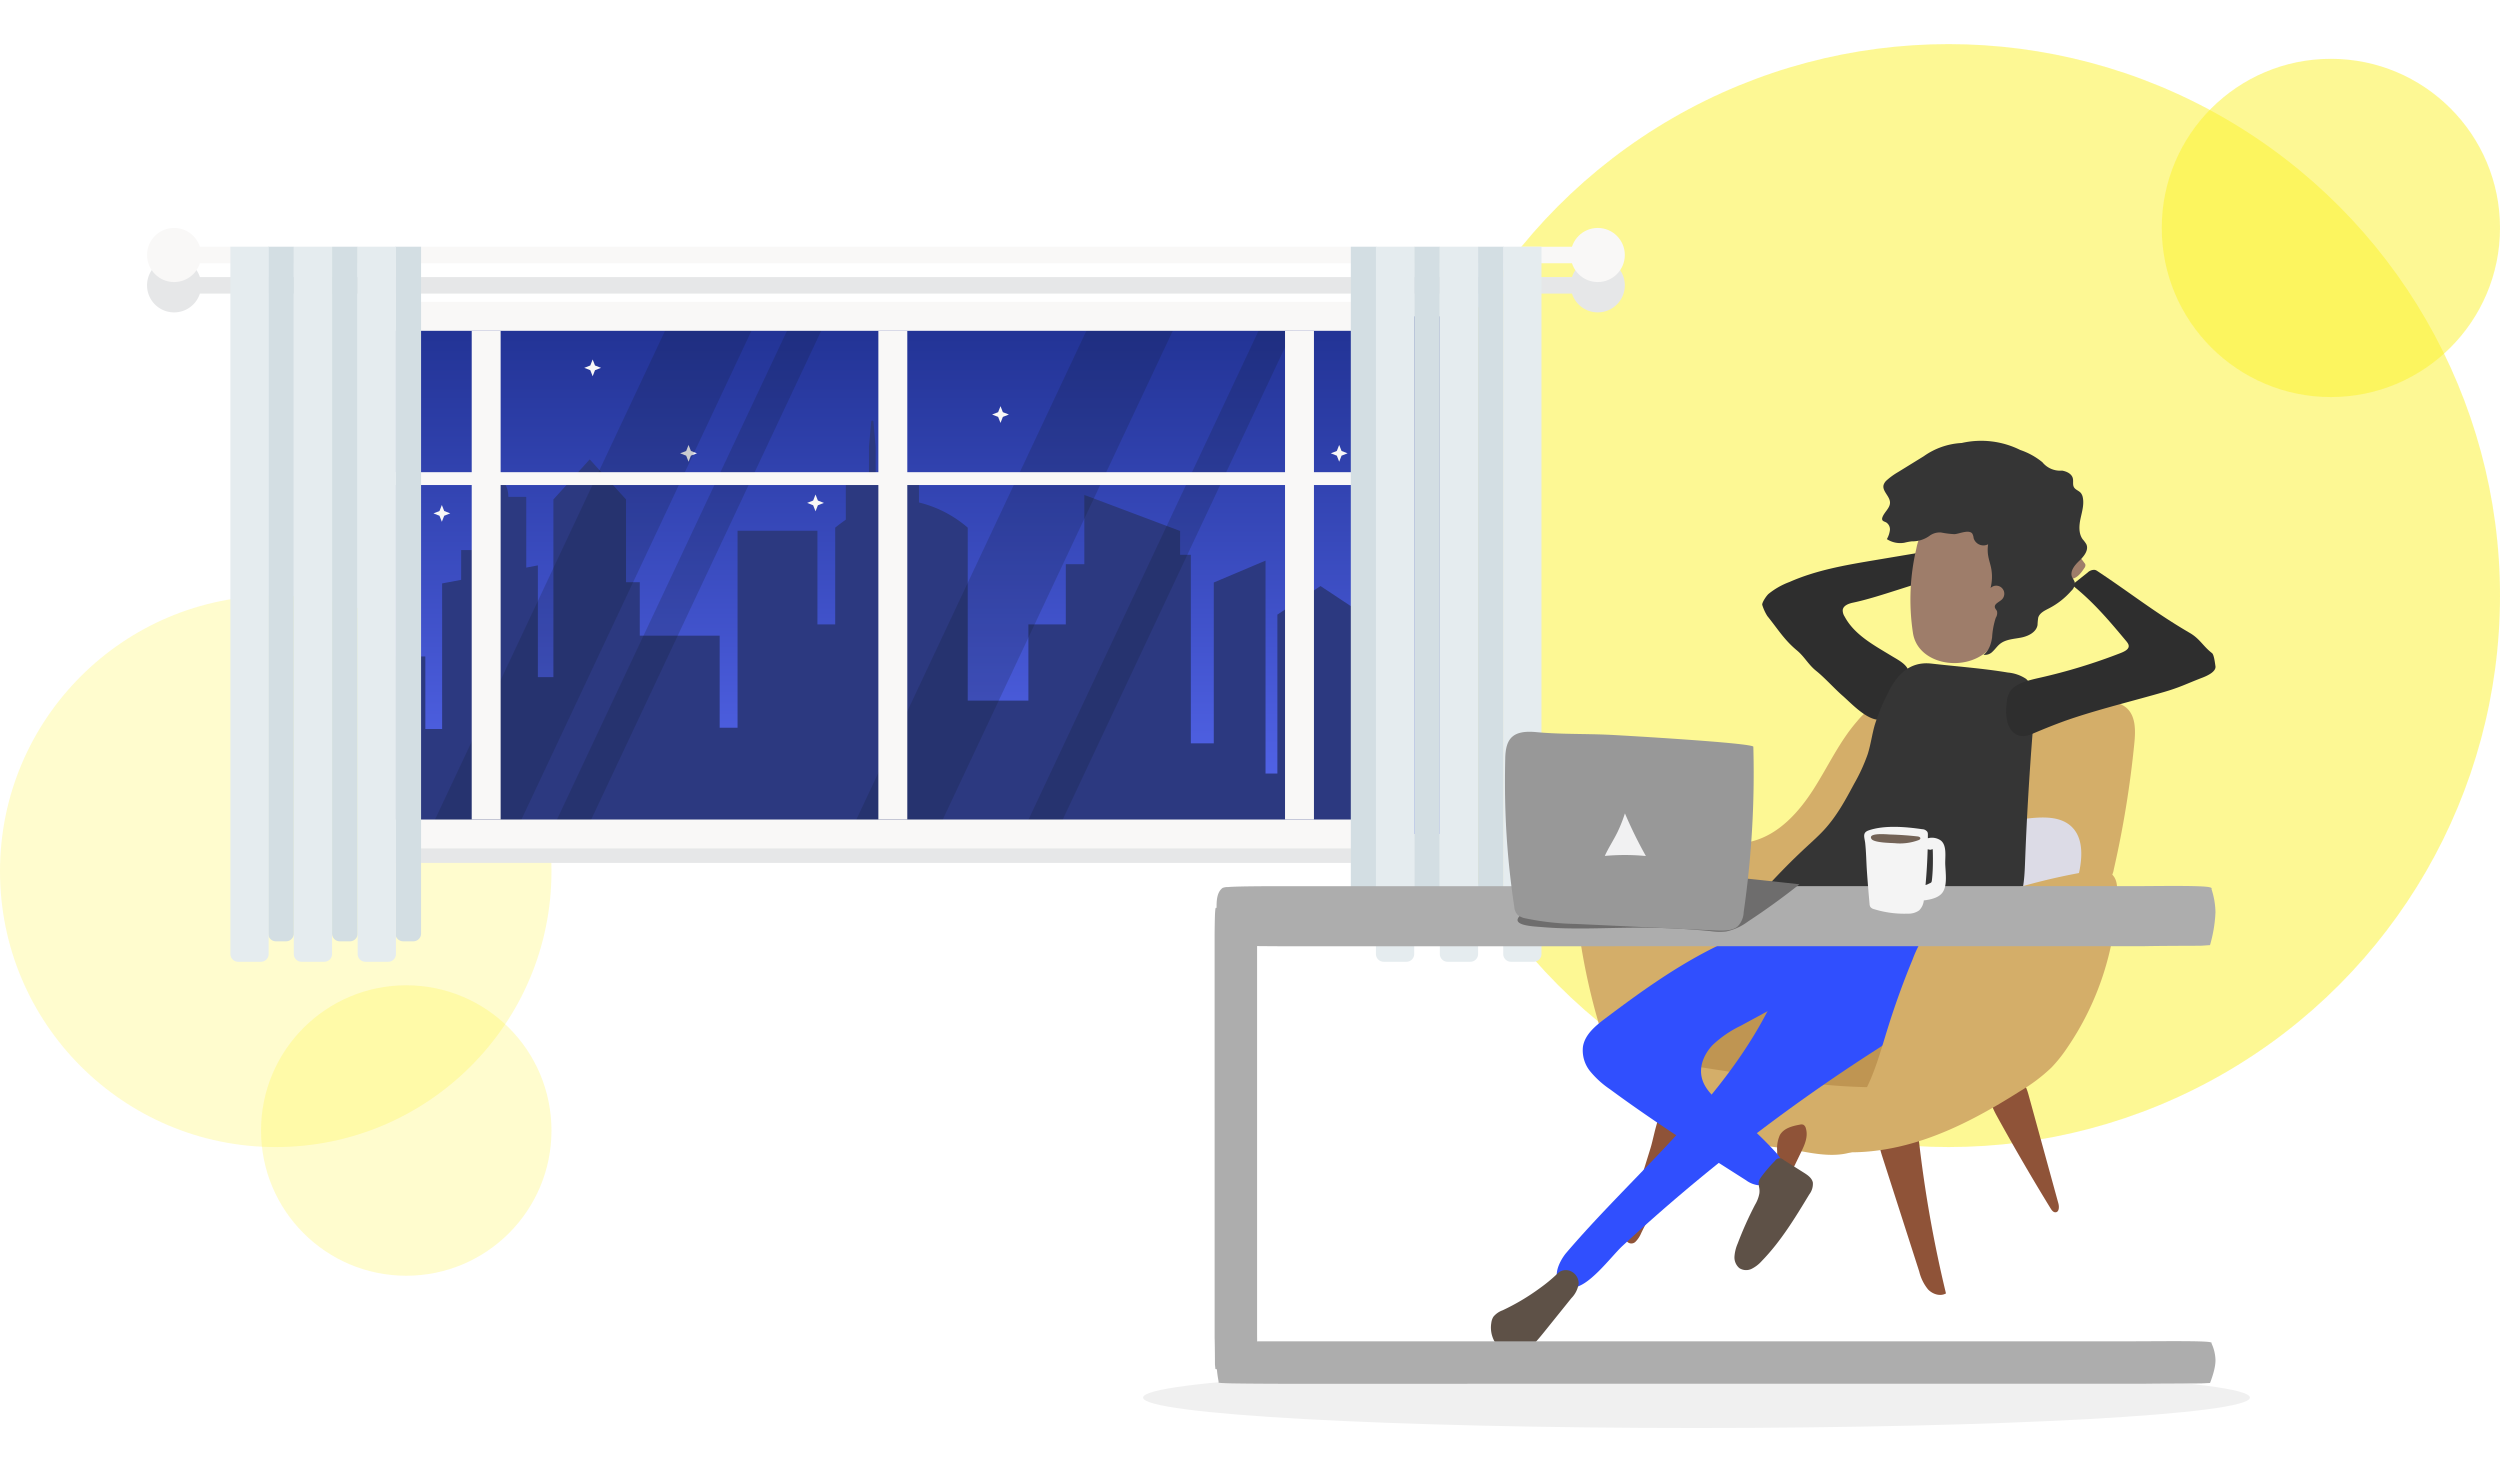 <svg xmlns="http://www.w3.org/2000/svg" xmlns:xlink="http://www.w3.org/1999/xlink" width="680" height="400" viewBox="0 0 680 400">
  <defs>
    <linearGradient id="linear-gradient" x1="0.5" x2="0.5" y2="1" gradientUnits="objectBoundingBox">
      <stop offset="0" stop-color="#213293"/>
      <stop offset="1" stop-color="#5668f0"/>
    </linearGradient>
  </defs>
  <g id="Group_21395" data-name="Group 21395" transform="translate(-980 -3041)">
    <g id="Group_21043" data-name="Group 21043" transform="translate(720 244)" opacity="0">
      <rect id="Rectangle_7786" data-name="Rectangle 7786" width="680" height="400" transform="translate(260 2797)" fill="#e6e6e6"/>
      <g id="image" transform="translate(576 2976.5)" opacity="0.4">
        <path id="Path_2018" data-name="Path 2018" d="M185.545,105.635a4.661,4.661,0,1,0-4.8-4.659A4.734,4.734,0,0,0,185.545,105.635Zm0-6.586a1.927,1.927,0,1,1-1.983,1.927A1.958,1.958,0,0,1,185.545,99.049Zm0,0" transform="translate(-163.805 -87.088)"/>
        <path id="Path_2019" data-name="Path 2019" d="M46.247.5H1.753A1.73,1.73,0,0,0,0,2.2V38.8a1.73,1.73,0,0,0,1.753,1.7H46.247A1.73,1.73,0,0,0,48,38.8V2.2A1.73,1.73,0,0,0,46.247.5Zm-1.06,2.733V24.859l-8.845-8.6a1.512,1.512,0,0,0-2.091,0L21.741,28.42,13.75,20.656a1.51,1.51,0,0,0-2.093,0L2.813,29.249V3.233ZM2.813,37.767V33.114L12.7,23.5l7.991,7.764a1.509,1.509,0,0,0,2.093,0L35.3,19.113l9.891,9.611v9.044Zm0,0"/>
      </g>
    </g>
    <g id="Group_21394" data-name="Group 21394" transform="translate(543 415)">
      <circle id="Ellipse_47" data-name="Ellipse 47" cx="150" cy="150" r="150" transform="translate(817 2638)" fill="#fcf22b" opacity="0.5"/>
      <circle id="Ellipse_48" data-name="Ellipse 48" cx="75" cy="75" r="75" transform="translate(437 2788)" fill="#fcf22b" opacity="0.23"/>
      <circle id="Ellipse_49" data-name="Ellipse 49" cx="46" cy="46" r="46" transform="translate(1025 2642)" fill="#fcf22b" opacity="0.5"/>
      <g id="Group_21388" data-name="Group 21388" transform="translate(747.916 2997.86)" opacity="0.06">
        <path id="Path_2021" data-name="Path 2021" d="M336.984,353.191c0,4.57,67.4,8.278,150.54,8.278s150.528-3.708,150.528-8.278-67.4-8.281-150.528-8.281S336.984,348.617,336.984,353.191Z" transform="translate(-336.984 -344.91)"/>
      </g>
      <g id="Group_21393" data-name="Group 21393" transform="translate(477 2549.675)">
        <rect id="Rectangle_7927" data-name="Rectangle 7927" width="273.529" height="7.866" transform="translate(64.211 303.169)" fill="#e6e7e8"/>
        <path id="Path_2150" data-name="Path 2150" d="M394.591,146.575a7.361,7.361,0,0,0-7.009,5.115H14.369a7.362,7.362,0,1,0,0,4.491H387.582a7.36,7.36,0,1,0,7.009-9.606Z" fill="#e6e7e8"/>
        <rect id="Rectangle_7928" data-name="Rectangle 7928" width="289.141" height="140.796" transform="translate(62.492 162.373)" fill="url(#linear-gradient)"/>
        <path id="Path_2151" data-name="Path 2151" d="M330.909,301.32V243.5l-11.732-7.772-5.056,3.349V236.5h-4.44v5.521l-2.236,1.481v43.22h-3.22V228.81l-14.076,5.956v43.751h-6.237V227.239h-2.926v-6.492l-26.047-9.8v18.842H249.9v16.377H239.724v20.731h-16.5V219.85A31.758,31.758,0,0,0,209.956,213v-5.416h-9.574V205.9h-2.2v-8.064l-.609-6.823a.305.305,0,0,0-.608,0l-.609,6.823V205.9h-2.2v1.684h-4.095v10.1c-.962.661-1.925,1.378-2.888,2.165v26.311h-4.832V220.687H160.614v53.585H155.75V249.219H134.018V234.683h-3.739V212.175l-9.877-10.9-9.878,10.9V260.5H106.3V230.109l-3.16.6V211.48H98.268v-.067a7.294,7.294,0,0,0-7.295-7.295h-.015v21.821H85.434v8.1l-5.179.976v39.595H75.693V254.884H63.964V301.32Z" fill="#2c3980"/>
        <path id="Path_2152" data-name="Path 2152" d="M232.136,186.794l.643,1.642,1.642.643-1.642.643-.643,1.642-.643-1.642-1.642-.643,1.642-.643Z" fill="#f9f8f7"/>
        <path id="Path_2153" data-name="Path 2153" d="M324.258,197.344l.643,1.642,1.642.643-1.642.643-.643,1.642-.643-1.642-1.642-.643,1.642-.643Z" fill="#f9f8f7"/>
        <path id="Path_2154" data-name="Path 2154" d="M80.183,213.682l.643,1.642,1.642.643-1.642.643-.643,1.642-.643-1.642-1.642-.643,1.642-.643Z" fill="#f9f8f7"/>
        <path id="Path_2155" data-name="Path 2155" d="M181.822,210.832l.643,1.642,1.642.643-1.642.643-.643,1.642-.643-1.642-1.642-.643,1.642-.643Z" fill="#f9f8f7"/>
        <path id="Path_2156" data-name="Path 2156" d="M121.2,174.094l.643,1.642,1.642.643-1.642.643-.643,1.642-.643-1.642-1.642-.643,1.642-.643Z" fill="#f9f8f7"/>
        <path id="Path_2157" data-name="Path 2157" d="M147.284,197.344l.643,1.642,1.642.643-1.642.643-.643,1.642-.643-1.642L145,199.629l1.642-.643Z" fill="#f9f8f7"/>
        <path id="Path_2158" data-name="Path 2158" d="M214.285,303.8h-23.5l66.56-141.426h23.5Z" fill="#13192e" opacity="0.2"/>
        <path id="Path_2159" data-name="Path 2159" d="M246.92,303.8h-9.305l66.56-141.426h9.305Z" fill="#13192e" opacity="0.2"/>
        <path id="Path_2160" data-name="Path 2160" d="M99.682,303.8h-23.5l66.56-141.426h23.5Z" fill="#13192e" opacity="0.2"/>
        <path id="Path_2161" data-name="Path 2161" d="M118.657,303.8h-9.305l66.56-141.426h9.305Z" fill="#13192e" opacity="0.2"/>
        <rect id="Rectangle_7929" data-name="Rectangle 7929" width="273.529" height="7.866" transform="translate(64.211 299.236)" fill="#f9f8f7"/>
        <rect id="Rectangle_7930" data-name="Rectangle 7930" width="273.529" height="3.493" transform="translate(64.211 204.758)" fill="#f9f8f7"/>
        <rect id="Rectangle_7931" data-name="Rectangle 7931" width="132.93" height="7.867" transform="translate(198.917 299.236) rotate(-90)" fill="#f9f8f7"/>
        <rect id="Rectangle_7932" data-name="Rectangle 7932" width="132.93" height="7.867" transform="translate(309.527 299.236) rotate(-90)" fill="#f9f8f7"/>
        <rect id="Rectangle_7933" data-name="Rectangle 7933" width="132.93" height="7.866" transform="translate(88.308 299.236) rotate(-90)" fill="#f9f8f7"/>
        <rect id="Rectangle_7934" data-name="Rectangle 7934" width="273.529" height="7.866" transform="translate(64.211 158.44)" fill="#f9f8f7"/>
        <g id="Group_21390" data-name="Group 21390">
          <rect id="Rectangle_7935" data-name="Rectangle 7935" width="387.23" height="4.492" transform="translate(7.36 143.439)" fill="#f9f8f7"/>
        </g>
        <circle id="Ellipse_50" data-name="Ellipse 50" cx="7.36" cy="7.36" r="7.36" transform="translate(387.23 138.325)" fill="#f9f8f7"/>
        <circle id="Ellipse_51" data-name="Ellipse 51" cx="7.36" cy="7.36" r="7.36" transform="translate(0 138.325)" fill="#f9f8f7"/>
        <g id="Group_21391" data-name="Group 21391">
          <path id="Rectangle_7936" data-name="Rectangle 7936" d="M0,0H6.969a0,0,0,0,1,0,0V186.815a2.109,2.109,0,0,1-2.109,2.109H2.109A2.109,2.109,0,0,1,0,186.815V0A0,0,0,0,1,0,0Z" transform="translate(327.42 143.439)" fill="#d3dee3"/>
          <path id="Rectangle_7937" data-name="Rectangle 7937" d="M0,0H6.969a0,0,0,0,1,0,0V186.815a2.109,2.109,0,0,1-2.109,2.109H2.109A2.109,2.109,0,0,1,0,186.815V0A0,0,0,0,1,0,0Z" transform="translate(344.663 143.439)" fill="#d3dee3"/>
          <path id="Rectangle_7938" data-name="Rectangle 7938" d="M0,0H10.408a0,0,0,0,1,0,0V192.378A2.109,2.109,0,0,1,8.3,194.487H2.109A2.109,2.109,0,0,1,0,192.378V0A0,0,0,0,1,0,0Z" transform="translate(334.255 143.439)" fill="#e5ecef"/>
          <path id="Rectangle_7939" data-name="Rectangle 7939" d="M0,0H10.408a0,0,0,0,1,0,0V192.378A2.109,2.109,0,0,1,8.3,194.487H2.109A2.109,2.109,0,0,1,0,192.378V0A0,0,0,0,1,0,0Z" transform="translate(351.633 143.439)" fill="#e5ecef"/>
          <path id="Rectangle_7940" data-name="Rectangle 7940" d="M0,0H6.969a0,0,0,0,1,0,0V186.815a2.109,2.109,0,0,1-2.109,2.109H2.109A2.109,2.109,0,0,1,0,186.815V0A0,0,0,0,1,0,0Z" transform="translate(362.041 143.439)" fill="#d3dee3"/>
          <path id="Rectangle_7941" data-name="Rectangle 7941" d="M0,0H10.408a0,0,0,0,1,0,0V192.378A2.109,2.109,0,0,1,8.3,194.487H2.109A2.109,2.109,0,0,1,0,192.378V0A0,0,0,0,1,0,0Z" transform="translate(368.876 143.439)" fill="#e5ecef"/>
        </g>
        <g id="Group_21392" data-name="Group 21392">
          <path id="Rectangle_7942" data-name="Rectangle 7942" d="M2.109,0H4.86A2.109,2.109,0,0,1,6.97,2.109V188.924a0,0,0,0,1,0,0H0a0,0,0,0,1,0,0V2.109A2.109,2.109,0,0,1,2.109,0Z" transform="translate(74.531 332.364) rotate(180)" fill="#d3dee3"/>
          <path id="Rectangle_7943" data-name="Rectangle 7943" d="M2.109,0H4.86A2.109,2.109,0,0,1,6.97,2.109V188.924a0,0,0,0,1,0,0H0a0,0,0,0,1,0,0V2.109A2.109,2.109,0,0,1,2.109,0Z" transform="translate(57.287 332.364) rotate(180)" fill="#d3dee3"/>
          <path id="Rectangle_7944" data-name="Rectangle 7944" d="M2.109,0H8.3a2.109,2.109,0,0,1,2.109,2.109V194.487a0,0,0,0,1,0,0H0a0,0,0,0,1,0,0V2.109A2.109,2.109,0,0,1,2.109,0Z" transform="translate(67.696 337.926) rotate(180)" fill="#e5ecef"/>
          <path id="Rectangle_7945" data-name="Rectangle 7945" d="M2.109,0H8.3a2.109,2.109,0,0,1,2.109,2.109V194.487a0,0,0,0,1,0,0H0a0,0,0,0,1,0,0V2.109A2.109,2.109,0,0,1,2.109,0Z" transform="translate(50.318 337.926) rotate(180)" fill="#e5ecef"/>
          <path id="Rectangle_7946" data-name="Rectangle 7946" d="M2.109,0H4.86A2.109,2.109,0,0,1,6.969,2.109V188.924a0,0,0,0,1,0,0H0a0,0,0,0,1,0,0V2.109A2.109,2.109,0,0,1,2.109,0Z" transform="translate(39.91 332.364) rotate(180)" fill="#d3dee3"/>
          <path id="Rectangle_7947" data-name="Rectangle 7947" d="M2.109,0H8.3a2.109,2.109,0,0,1,2.109,2.109V194.487a0,0,0,0,1,0,0H0a0,0,0,0,1,0,0V2.109A2.109,2.109,0,0,1,2.109,0Z" transform="translate(33.074 337.926) rotate(180)" fill="#e5ecef"/>
        </g>
      </g>
      <g id="Group_21387" data-name="Group 21387" transform="translate(432.706 2451.546)">
        <g id="Group_21369" data-name="Group 21369" transform="translate(409.833 294.432)">
          <path id="Path_2122" data-name="Path 2122" d="M498.415,319.681a1.28,1.28,0,0,1,.3.537,1.309,1.309,0,0,1-.32.928c-.82,1.223-1.776,2.544-3.213,2.862a5.858,5.858,0,0,1-3.082-.454,18.094,18.094,0,0,1-6.333-3.127c-.65-.571-1.248-1.516-.781-2.245a4.126,4.126,0,0,0,.332-.464c.217-.464-.119-.983-.414-1.4a4.423,4.423,0,0,1-.9-2.138,3.574,3.574,0,0,1,2.608-3.387,4.912,4.912,0,0,1,3.9.4,9.682,9.682,0,0,1,1.648,1.288A54.82,54.82,0,0,1,498.415,319.681Z" transform="translate(-337.02 -286.568)" fill="#9e7d6a"/>
          <path id="Path_2123" data-name="Path 2123" d="M426,457.037a32.669,32.669,0,0,1-9.043-6.419c-4.112-4.345-6.343-10.107-8.182-15.8a175.8,175.8,0,0,1-6.4-26.878c-.823-5.269-5.015-15.791-.089-20.165,2.328-2.066,8.829-2.612,11.84-3.286a125.8,125.8,0,0,1,24.366-2.992c3.664-.089,7.388-.025,10.919-1.009,7.071-1.971,12.362-7.852,16.321-14.033s7.047-12.975,11.868-18.509a19.509,19.509,0,0,1,7.414-5.647,25.675,25.675,0,0,1,8.883-1.221q25.329-.422,50.634,1.342c2.2.155,4.557.381,6.252,1.791,2.626,2.181,2.58,6.156,2.248,9.552a275.182,275.182,0,0,1-5.616,34.519,4.949,4.949,0,0,1-.924,2.233,5.01,5.01,0,0,1-2.867,1.264l-17.9,3.646c-6.245,1.273-12.768,2.675-17.679,6.739a29.85,29.85,0,0,0-7.169,9.622c-6.284,12.28-9.147,26.2-14.311,38.971-1.913,4.729-2.086,9.063-6.555,12.384-5.2,3.868-11.944,2.816-17.884,1.69C449.646,462.469,437.829,463.061,426,457.037Z" transform="translate(-378.016 -271.725)" fill="#d4ae69"/>
          <path id="Path_2124" data-name="Path 2124" d="M456.672,354.092c-2.153-1.868-4.926-4.957-7.155-6.733-2.255-1.8-3.125-3.82-5.344-5.663-3.419-2.84-5.192-5.846-7.992-9.3a12.658,12.658,0,0,1-1.386-3.054c-.046-.714,1.2-2.519,1.745-2.978a20.184,20.184,0,0,1,5.689-3.227c7.33-3.247,15.33-4.606,23.235-5.936l17.508-2.945a2.483,2.483,0,0,1,3.377,2.129c.521,1.477.964,3.331-.147,4.433a4.2,4.2,0,0,1-2.166.91c-7.356,1.552-17.13,5.473-24.485,7.023-1.215.256-2.682.766-2.855,1.995a3.082,3.082,0,0,0,.522,1.812c2.639,4.943,7.91,7.748,12.7,10.662,2.051,1.25,4.723,2.507,4.827,4.908.132,3.042-4.328,11.69-7.334,12.4C463.789,361.389,459.093,356.193,456.672,354.092Z" transform="translate(-361.013 -284.819)" fill="#2e2e2e"/>
          <path id="Path_2125" data-name="Path 2125" d="M443.727,419.429c-2.1.39-4.408.97-5.473,2.867a8.927,8.927,0,0,0-.72,4.325l-.009,6.043a2.648,2.648,0,0,0,.208,1.253,1.589,1.589,0,0,0,2.159.527,4.166,4.166,0,0,0,1.421-1.9q1.4-2.883,2.791-5.765c.937-1.935,1.9-4.13,1.232-6.34a1.552,1.552,0,0,0-.628-.951A1.451,1.451,0,0,0,443.727,419.429Z" transform="translate(-359.681 -233.509)" fill="#8f5338"/>
          <path id="Path_2126" data-name="Path 2126" d="M457.542,418.783c-2.481,2.684-1.516,6.943-.4,10.424l6.235,19.413,3.808,11.861a12.21,12.21,0,0,0,2.374,4.8c1.238,1.311,3.325,2,4.885,1.1a340.54,340.54,0,0,1-7.4-41.932,10.615,10.615,0,0,0-1.523-5.232A5.424,5.424,0,0,0,457.542,418.783Z" transform="translate(-350.679 -234.549)" fill="#8f5338"/>
          <path id="Path_2127" data-name="Path 2127" d="M409.876,449.962c-.262,1.266-.3,2.621.434,3.424a1.586,1.586,0,0,0,2.266-.012,7.41,7.41,0,0,0,1.56-2.389,191.041,191.041,0,0,1,10.694-19.015c1.638-2.554,5.058-6.729,4.729-10.534-.306-3.542-3.613-5.881-5.949-6.316-4.564-.852-5.668,8.628-6.956,12.786l-6.467,20.864C410.073,449.144,409.962,449.549,409.876,449.962Z" transform="translate(-373.247 -235.608)" fill="#8f5338"/>
          <path id="Path_2128" data-name="Path 2128" d="M495.018,444.994c.259.939.213,2.349-.757,2.42-.6.043-1.038-.536-1.354-1.049q-7.594-12.384-14.605-25.111c-1.242-2.254-2.492-4.966-1.376-7.285a5.576,5.576,0,0,1,2.932-2.565,5.1,5.1,0,0,1,4.975.247c1.236.931,1.718,2.532,2.129,4.024Q490.989,430.334,495.018,444.994Z" transform="translate(-340.68 -237.649)" fill="#8f5338"/>
          <path id="Path_2129" data-name="Path 2129" d="M416.409,408.917a108.118,108.118,0,0,1,22.231-13.873c6.424-3,13.289-5.384,20.377-5.494a66,66,0,0,1,12.151,1.32l29.241,5.022a4.838,4.838,0,0,1,2.328.83,4.172,4.172,0,0,1,1.22,2.493c.9,4.612-.561,9.35-2.407,13.67a18.561,18.561,0,0,1-4,6.413c-3.056,2.874-7.486,3.662-11.661,4.052-16.2,1.514-32.484-1.016-48.563-3.539l-16.135-2.533a11.893,11.893,0,0,1-4.945-1.543c-1.439-.98-2.426-2.856-1.825-4.491A5.778,5.778,0,0,1,416.409,408.917Z" transform="translate(-371.035 -248.053)" fill="#bf9552"/>
          <path id="Path_2130" data-name="Path 2130" d="M512.112,379.123a91.64,91.64,0,0,1-14.8,32.446,17.156,17.156,0,0,1-5.195,5.222,17.342,17.342,0,0,1-5.626,1.7c-10,1.714-20.729,1.855-29.781-2.719a8.2,8.2,0,0,1-3.094-2.349c-1.595-2.228-.971-5.274-.484-7.971,1.735-9.576.927-19.744,4.729-28.7a9.709,9.709,0,0,1,2.551-3.831,11.18,11.18,0,0,1,3.541-1.732,156.481,156.481,0,0,1,34.879-7.716c3.967-.412,8.457-.5,11.37,2.221C513.665,368.934,513.2,374.5,512.112,379.123Z" transform="translate(-352.336 -260.873)" fill="#dcdbe6"/>
          <path id="Path_2131" data-name="Path 2131" d="M482.808,345.634c3.606-3.314,4.933-8.094,6.122-12.636l2.118-8.1c.744-2.843,1.491-5.784.916-8.674-.775-3.9-4.034-7.261-8.094-8.761a17.354,17.354,0,0,0-12.7.509,12.907,12.907,0,0,0-5.358,4.083,15.827,15.827,0,0,0-2.313,5.767,60.337,60.337,0,0,0-.916,22.92C463.878,349.243,476.365,351.556,482.808,345.634Z" transform="translate(-347.798 -288.549)" fill="#9e7d6a"/>
          <path id="Path_2132" data-name="Path 2132" d="M436.842,391.392c-10.216,5.2-19.564,11.937-28.719,18.836-2.648,2-5.48,4.317-6.061,7.584a8.993,8.993,0,0,0,1.959,6.812,25.308,25.308,0,0,0,5.387,4.875c11.94,8.81,24.473,16.78,36.993,24.744a7.026,7.026,0,0,0,3.073,1.318c2.269.19,4.081-1.761,5.506-3.535a4.5,4.5,0,0,0,1.07-1.9c.247-1.325-.707-2.547-1.617-3.541a99.581,99.581,0,0,0-12.7-11.654c-3.185-2.452-6.787-5.122-7.46-9.085-.518-3.048.93-6.165,3.066-8.4a29.964,29.964,0,0,1,7.62-5.22l24.763-13.442a23.063,23.063,0,0,0,6.556-4.622c1.778-2.016,2.819-4.9,1.949-7.444a9.05,9.05,0,0,0-3.915-4.4c-4.926-3.163-13.432-4.926-18.57-1.3C449.783,385.228,443.348,388.078,436.842,391.392Z" transform="translate(-377.024 -253.194)" fill="#304ffe"/>
          <path id="Path_2133" data-name="Path 2133" d="M453.613,409.114c5.326-9.857,9.958-21.456,20.2-26,5.717-2.535,12.221-2.339,18.469-2.1,2.316.089,4.862.272,6.522,1.888,1.635,1.59,1.91,4.089,1.952,6.37.122,6.618-1.022,13.533-4.943,18.866-3.115,4.234-7.693,7.106-12.117,9.949a496.641,496.641,0,0,0-68.587,53.1c-3.063,2.832-9.5,11.678-13.871,11.3-6.676-.585-3.466-7.022-1.4-9.437,8.643-10.105,18.179-19.4,27.255-29.11C437.072,433.268,446.634,422.025,453.613,409.114Z" transform="translate(-379.332 -252.276)" fill="#304ffe"/>
          <path id="Path_2134" data-name="Path 2134" d="M502.432,337.575a10.668,10.668,0,0,1,4.928,1.711,6.449,6.449,0,0,1,2.044,4.58,49.15,49.15,0,0,1-.18,9.164q-1.435,17.865-2.114,35.764c-.134,3.508-.253,7.06-1.431,10.434a14.377,14.377,0,0,1-7.257,8.371c-3.363,1.605-7.417,1.84-11.307,1.912-7.986.147-15.97-.231-23.943-.608-8.9-.422-18.06-.9-26.121-4.023-1.8-.7-3.729-1.772-3.9-3.4-.12-1.177.744-2.254,1.583-3.215a175.288,175.288,0,0,1,12.968-13.332c1.617-1.5,3.268-2.971,4.735-4.567,3.475-3.786,5.828-8.169,8.151-12.508a48.431,48.431,0,0,0,3.715-8.1c.83-2.633,1.169-5.354,1.932-8a55.255,55.255,0,0,1,3.45-8.363c2.1-4.4,5.449-9,11.962-8.256C488.569,335.935,495.568,336.425,502.432,337.575Z" transform="translate(-361.818 -274.62)" fill="#353535"/>
          <path id="Path_2135" data-name="Path 2135" d="M525.135,374.237c-1.528-1.647-4.148-1.447-6.363-1.076a169.449,169.449,0,0,0-30.459,8.075c-5.016,1.845-10.163,4.085-13.511,8.252a30.323,30.323,0,0,0-4.061,7.548q-3.99,9.642-7.059,19.634c-2.777,9.043-5.361,18.888-12.657,24.91-2.489,2.054-5.717,4.029-5.958,7.246,9.606,1.785,19.608.412,28.863-2.718s17.841-7.957,26.1-13.182a46.478,46.478,0,0,0,8.384-6.321,38.185,38.185,0,0,0,4.159-5.164,78.081,78.081,0,0,0,13.771-42.354C526.38,377.377,526.3,375.491,525.135,374.237Z" transform="translate(-356.003 -256.167)" fill="#d4ae69"/>
          <path id="Path_2136" data-name="Path 2136" d="M436.5,435.085a9.21,9.21,0,0,1-1.187,3.13,98.288,98.288,0,0,0-4.731,10.581,10.666,10.666,0,0,0-.858,3.472,3.813,3.813,0,0,0,1.328,3.17,3.394,3.394,0,0,0,3.326.2,9.171,9.171,0,0,0,2.782-2.148c5.141-5.28,9.045-11.712,12.9-18.083a4.773,4.773,0,0,0,.991-3.2c-.232-1.244-1.367-2.038-2.4-2.691l-5.561-3.506a1.49,1.49,0,0,0-2.333.248,38.654,38.654,0,0,0-3.785,4.42C435.615,432.564,436.739,433,436.5,435.085Z" transform="translate(-363.486 -230.489)" fill="#5e5147"/>
          <path id="Path_2137" data-name="Path 2137" d="M532.775,347.305c1.767-.677,3.8-1.776,3.547-3.175-.113-.617-.357-3.057-.93-3.5-2.446-1.882-3.273-3.875-6.052-5.494-9.442-5.5-16.153-10.885-25.1-16.8a2.013,2.013,0,0,0-.76-.354,2.578,2.578,0,0,0-1.929.745q-1.691,1.341-3.38,2.684c-.234.186-.481.393-.509.637-.031.28.232.51.477.711,5.385,4.394,9.635,9.476,13.857,14.53.425.509.867,1.08.708,1.691-.205.787-1.3,1.29-2.278,1.672a154.35,154.35,0,0,1-21.9,6.682c-2.98.674-6.327,1.455-7.877,3.465a6.428,6.428,0,0,0-1.1,3.471,12.886,12.886,0,0,0,.26,5.406c.851,2.556,2.916,4.513,6.571,2.965,3.816-1.617,7.611-3.157,11.623-4.473,7.938-2.6,16.156-4.6,24.221-6.931C526.719,349.941,528.477,348.949,532.775,347.305Z" transform="translate(-339.263 -282.96)" fill="#2e2e2e"/>
          <path id="Path_2138" data-name="Path 2138" d="M481.25,319.6a3.1,3.1,0,0,1,.357,1.217,2.784,2.784,0,0,0,3.948,1.678,9.989,9.989,0,0,0,.046,3.307c.183,1.009.522,1.984.735,2.987a12.315,12.315,0,0,1-.123,5.608,2.193,2.193,0,1,1,3.02,3.179c-.742.669-2.078,1.153-1.836,2.123.1.379.437.65.579,1.016a2.478,2.478,0,0,1-.35,1.793,21.232,21.232,0,0,0-.991,5.32c-.263,1.79-.876,3.685-2.362,4.717a2.852,2.852,0,0,0,2.547-.907c.686-.646,1.218-1.448,1.953-2.037,1.569-1.258,3.738-1.331,5.714-1.714s4.167-1.449,4.506-3.432a17.707,17.707,0,0,1,.187-2c.373-1.276,1.748-1.921,2.929-2.53a20.676,20.676,0,0,0,6.078-4.772,2.744,2.744,0,0,0,.913-2.41,8.914,8.914,0,0,0-.672-1.223c-.756-1.592.641-3.323,1.922-4.534s2.673-2.953,1.9-4.539a8.845,8.845,0,0,0-.962-1.291c-1.148-1.563-1.007-3.712-.607-5.61s1.012-3.835.632-5.736a2.732,2.732,0,0,0-.552-1.275c-.536-.622-1.471-.852-1.87-1.569s-.1-1.62-.3-2.414c-.3-1.236-1.675-1.877-2.929-2.092a6.2,6.2,0,0,1-5.349-2.281,19.276,19.276,0,0,0-6.025-3.332,23.859,23.859,0,0,0-15.916-1.9,19.566,19.566,0,0,0-10.321,3.6l-6.971,4.3A18.468,18.468,0,0,0,458,305.067a2.879,2.879,0,0,0-.881,1.293c-.439,1.677,1.7,3.03,1.743,4.763.034,1.54-1.559,2.6-2.065,4.055a.978.978,0,0,0-.039.677c.158.391.656.482,1.031.674a2.237,2.237,0,0,1,1.044,2.17,6.579,6.579,0,0,1-.823,2.4,6.665,6.665,0,0,0,4.768.979,15.741,15.741,0,0,1,2.022-.378,7.96,7.96,0,0,0,4.78-1.479,4.645,4.645,0,0,1,3.237-.918,23.629,23.629,0,0,0,3.6.443C477.614,319.687,480.345,318.393,481.25,319.6Z" transform="translate(-350.323 -294.432)" fill="#353535"/>
          <path id="Path_2139" data-name="Path 2139" d="M388.358,456.952a5.713,5.713,0,0,0-2.5,1.757,4.119,4.119,0,0,0-.564,1.657,7.768,7.768,0,0,0,2.026,6.626,6.223,6.223,0,0,0,6.7,1.376,9.492,9.492,0,0,0,3-2.405c1.192-1.3,2.3-2.675,3.4-4.049l6.642-8.256a7.167,7.167,0,0,0,1.986-3.924,3.638,3.638,0,0,0-1.874-3.289,3.25,3.25,0,0,0-4.1.723,43.061,43.061,0,0,1-4.549,3.738A60.582,60.582,0,0,1,388.358,456.952Z" transform="translate(-385.197 -220.522)" fill="#5e5147"/>
        </g>
        <g id="Group_21386" data-name="Group 21386" transform="translate(334.676 373.505)">
          <g id="Group_21372" data-name="Group 21372" transform="translate(0.493 41.926)">
            <g id="Group_21371" data-name="Group 21371">
              <g id="Group_21370" data-name="Group 21370">
                <path id="Path_2140" data-name="Path 2140" d="M336.659,376.322a3.512,3.512,0,0,1,1.483-.247c2.437-.235,11.718-.242,14.418-.242l215.408-.006h16.376c2.661,0,7.142-.06,11.281-.057h.592c3.036.006,5.842.048,7.545.175,1.91.143,2.042.4,1.9.671a21.664,21.664,0,0,1,1.081,6.281,37.533,37.533,0,0,1-1.486,8.967l-2.51.171c-4.777.021-11.034.031-15.761.125l-234.482.012c-2.742-.007-12.117-.071-14.525-.2-2.513-.132-2.513-.132-2.38-.659a59.892,59.892,0,0,1-.579-7.557C335.16,381.534,334.556,377.926,336.659,376.322Z" transform="translate(-335.008 -375.769)" fill="#adadad"/>
              </g>
            </g>
          </g>
          <g id="Group_21375" data-name="Group 21375" transform="translate(0.492 165.74)">
            <g id="Group_21374" data-name="Group 21374">
              <g id="Group_21373" data-name="Group 21373">
                <path id="Path_2141" data-name="Path 2141" d="M336.658,459.39a4.869,4.869,0,0,1,1.485-.175c2.435-.165,11.716-.171,14.418-.171,25.178,0,190.228,0,215.406,0h16.377c2.661,0,7.141-.043,11.281-.04h.592c3.036,0,5.842.034,7.545.123,1.909.1,2.042.286,1.9.475a11.452,11.452,0,0,1,1.08,4.439c.091,2.535-1.486,6.337-1.486,6.337l-2.508.122c-4.778.013-11.035.021-15.761.086l-234.482.009c-2.742,0-12.117-.051-14.525-.14-2.514-.094-2.514-.094-2.382-.466a30.392,30.392,0,0,1-.579-5.341C335.159,463.074,334.555,460.524,336.658,459.39Z" transform="translate(-335.007 -458.999)" fill="#adadad"/>
              </g>
            </g>
          </g>
          <g id="Group_21378" data-name="Group 21378" transform="translate(0 47.62)">
            <g id="Group_21377" data-name="Group 21377">
              <g id="Group_21376" data-name="Group 21376">
                <path id="Path_2142" data-name="Path 2142" d="M345.876,380.366c.149.128.129.381.174.69.167,1.132.171,5.449.171,6.706,0,11.711,0,88.478,0,100.19v7.617c0,1.238.042,3.322.04,5.247v.275c0,1.412-.034,2.716-.125,3.509-.1.888-.284.951-.475.885a22.416,22.416,0,0,1-4.438.5,39.2,39.2,0,0,1-6.339-.69l-.121-1.168c-.015-2.222-.021-5.132-.088-7.331l-.007-109.062c0-1.275.049-5.635.14-6.755.094-1.169.094-1.169.466-1.108,0,0,3.77-.332,5.341-.269S344.743,379.387,345.876,380.366Z" transform="translate(-334.676 -379.597)" fill="#adadad"/>
              </g>
            </g>
          </g>
          <g id="Group_21384" data-name="Group 21384" transform="translate(78.974)">
            <g id="Group_21383" data-name="Group 21383">
              <g id="Group_21382" data-name="Group 21382">
                <g id="Group_21379" data-name="Group 21379" transform="translate(3.419 35.879)">
                  <path id="Path_2143" data-name="Path 2143" d="M423.11,389.1c6.516,0,13.033.314,19.513.952a17.022,17.022,0,0,0,4.179.085,15.187,15.187,0,0,0,5.959-2.725Q460,382.652,466.742,377.3q-27.509-3.053-55.088-5.544a4.581,4.581,0,0,0-1.529.034,4.312,4.312,0,0,0-1.741,1.108c-2.633,2.35-5.326,4.647-8.167,6.781-2.813,2.111-6.441,3.622-9.094,5.809-3.719,3.066,3.352,3.261,5.616,3.456,4.11.356,8.243.408,12.368.37C413.775,389.268,418.442,389.1,423.11,389.1Z" transform="translate(-390.061 -371.704)" fill="#6e6d6d"/>
                </g>
                <g id="Group_21381" data-name="Group 21381">
                  <g id="Group_21380" data-name="Group 21380">
                    <path id="Path_2144" data-name="Path 2144" d="M455.314,351.656a263.16,263.16,0,0,1-2.63,45,5.743,5.743,0,0,1-1.671,3.895c-1.477,1.2-3.853,1.171-5.983,1.071l-38-1.778a73.185,73.185,0,0,1-13.624-1.5,4.862,4.862,0,0,1-2.212-.965,3.566,3.566,0,0,1-.907-2.209,222.884,222.884,0,0,1-2.4-25.938c-.161-4.835-.162-9.665-.054-14.486.124-5.5,2.184-7.661,8.454-7.072,6.5.613,13.133.418,19.66.714C419.29,348.544,455.286,350.618,455.314,351.656Z" transform="translate(-387.763 -347.586)" fill="#989898"/>
                  </g>
                  <path id="Path_2145" data-name="Path 2145" d="M409.487,367.552a40.031,40.031,0,0,0,2-5.052,117.385,117.385,0,0,0,5.7,11.6,60.012,60.012,0,0,0-11.172-.025C407.025,371.835,408.413,369.77,409.487,367.552Z" transform="translate(-378.862 -340.314)" fill="#f1f1f2"/>
                </g>
              </g>
            </g>
          </g>
          <g id="Group_21385" data-name="Group 21385" transform="translate(176.676 25.849)">
            <path id="Path_2146" data-name="Path 2146" d="M475.483,374.789c-.016-1.821.448-4.82-1.2-6.114a4.217,4.217,0,0,0-3.526-.6c0-.308.007-.617.007-.927a1.843,1.843,0,0,0-.118-.791,1.787,1.787,0,0,0-1.461-.756c-4.4-.646-10.221-1.156-14.521.324-1.836.632-1.114,1.937-.946,3.488.272,2.529.289,5.11.467,7.649q.308,4.418.714,8.832a1.823,1.823,0,0,0,.225.86,1.75,1.75,0,0,0,1,.6,27.593,27.593,0,0,0,9.2,1.218,4.911,4.911,0,0,0,3.048-.872,4.384,4.384,0,0,0,1.284-2.722c1.891-.232,3.959-.7,5.018-2.056C476.22,380.957,475.506,377.092,475.483,374.789Zm-3.575,4.22c-.138,1.346-.122,1.009-1.1,1.531a2.845,2.845,0,0,1-.683.241q.446-4.838.58-9.7a3.365,3.365,0,0,1,.674.135l.71-.181c.018.469.028.939.036,1.407q.018,1.172.006,2.346C472.117,376.2,472.053,377.605,471.909,379.01Z" transform="translate(-453.44 -364.962)" fill="#f4f4f4"/>
            <path id="Path_2147" data-name="Path 2147" d="M467.637,367.921c.213-.088.451-.219.479-.446.045-.348-.412-.516-.762-.555q-3.735-.419-7.5-.527c-.7-.019-6.129-.579-5.039,1.2.646,1.053,5.159,1.089,6.312,1.166A14.6,14.6,0,0,0,467.637,367.921Z" transform="translate(-452.839 -364.312)" fill="#736357"/>
          </g>
        </g>
      </g>
      <circle id="Ellipse_52" data-name="Ellipse 52" cx="39.5" cy="39.5" r="39.5" transform="translate(508 2894)" fill="#fcf22b" opacity="0.23"/>
    </g>
  </g>
</svg>
